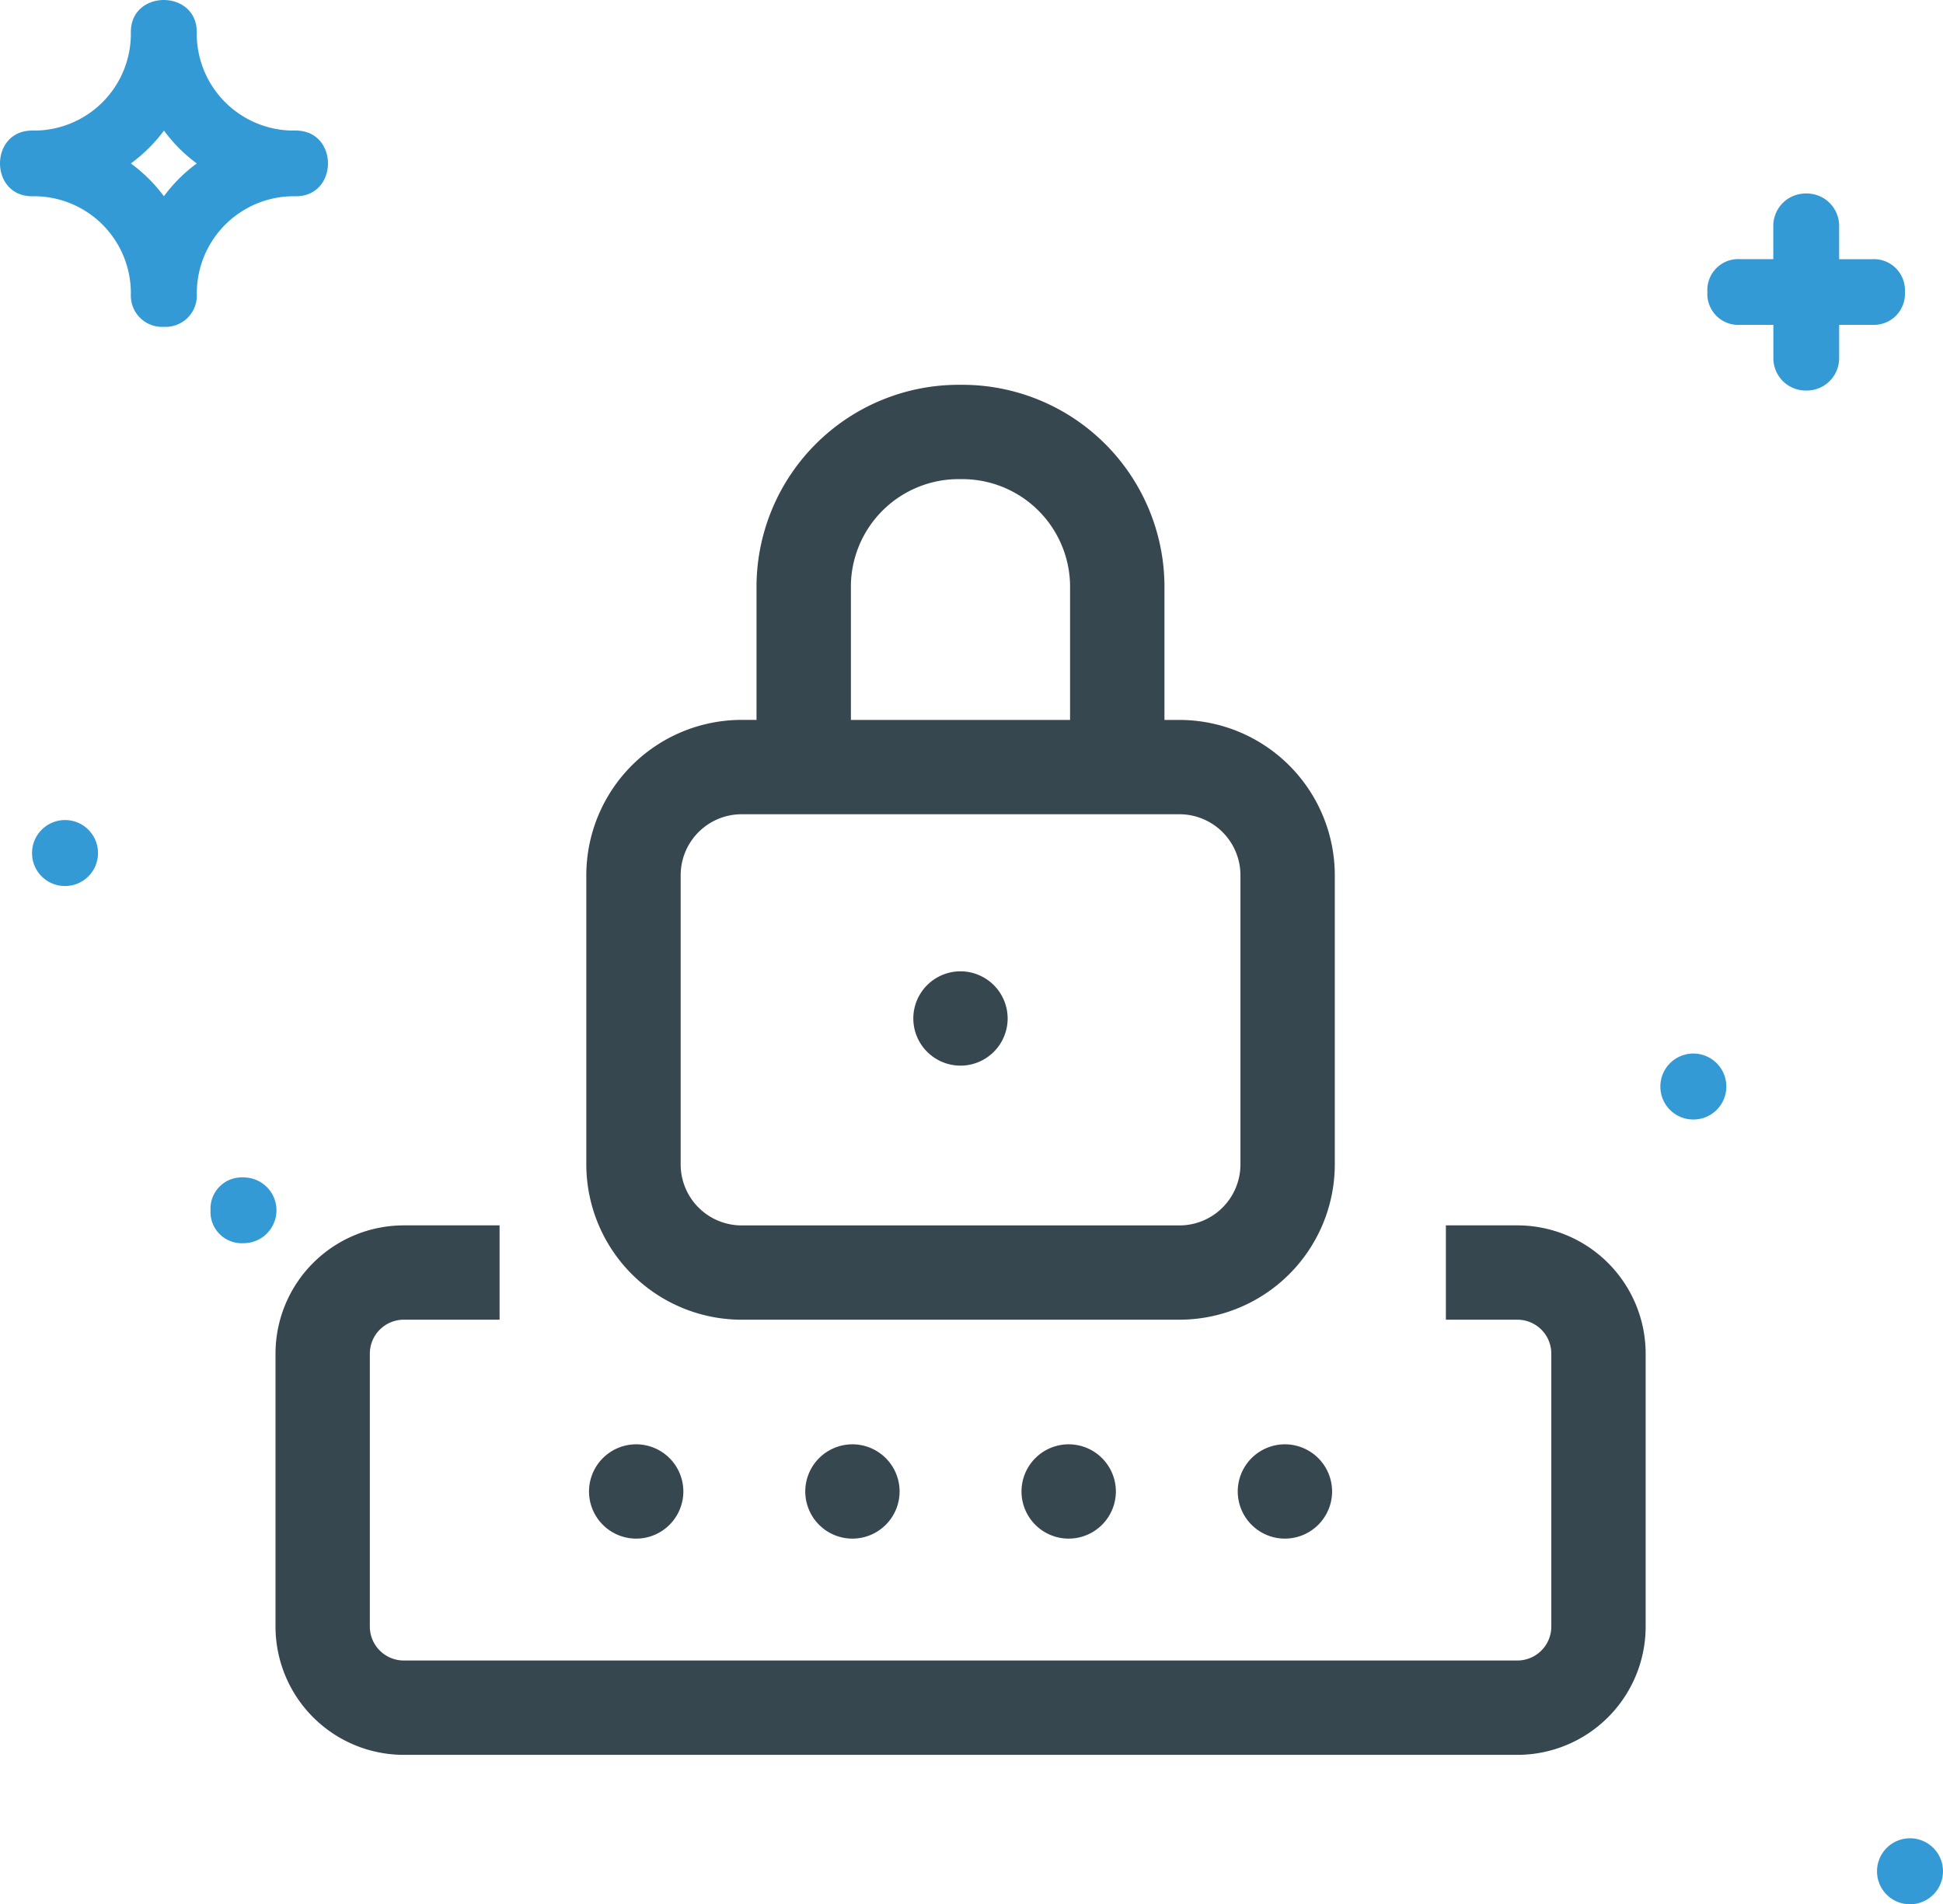 <svg xmlns="http://www.w3.org/2000/svg" width="141.066" height="138.263" viewBox="0 0 141.066 138.263">
  <g id="Group_36680" data-name="Group 36680" transform="translate(-1260 -237.061)">
    <g id="Group_19" data-name="Group 19" transform="translate(1260 237.061)">
      <path id="Shape_1_copy_6" data-name="Shape 1 copy 6" d="M136.276,135.879a2.395,2.395,0,1,1,2.395,2.384A2.389,2.389,0,0,1,136.276,135.879Zm-120.991-48a2.269,2.269,0,0,1,2.4-2.389,2.387,2.387,0,1,1,0,4.774A2.266,2.266,0,0,1,15.286,87.877ZM120.546,78.9a2.395,2.395,0,1,1,2.395,2.385A2.389,2.389,0,0,1,120.546,78.9ZM2.326,61.947a2.395,2.395,0,1,1,2.395,2.385A2.389,2.389,0,0,1,2.326,61.947ZM131.1,28.356a2.35,2.35,0,0,1-2.35-2.35v-2.42h-2.4A2.248,2.248,0,0,1,123.96,21.2a2.246,2.246,0,0,1,2.385-2.384h2.4V16.4a2.35,2.35,0,0,1,2.35-2.35h.08a2.35,2.35,0,0,1,2.35,2.35v2.42h2.389A2.254,2.254,0,0,1,138.3,21.2a2.255,2.255,0,0,1-2.385,2.385h-2.389v2.42a2.35,2.35,0,0,1-2.35,2.35ZM9.5,21.406A7.031,7.031,0,0,0,2.336,14.25c-3.114,0-3.114-4.77,0-4.77A7.028,7.028,0,0,0,9.5,2.326c0-3.1,4.785-3.1,4.785,0A7.04,7.04,0,0,0,21.475,9.48c3.114,0,3.114,4.77,0,4.77a7.043,7.043,0,0,0-7.185,7.156A2.268,2.268,0,0,1,11.9,23.73,2.268,2.268,0,0,1,9.5,21.406Zm0-9.539a11.307,11.307,0,0,1,2.4,2.383,11.214,11.214,0,0,1,2.385-2.383A11.148,11.148,0,0,1,11.905,9.48,11.24,11.24,0,0,1,9.5,11.866Z" transform="translate(0 0)" fill="#339ad5"/>
    </g>
    <path id="Subtraction_1" data-name="Subtraction 1" d="M-8627.836-501.524h-80.852a9.323,9.323,0,0,1-9.312-9.313v-19.821a9.322,9.322,0,0,1,9.313-9.311h6.956v6.849h-6.956a2.466,2.466,0,0,0-2.464,2.462v19.821a2.466,2.466,0,0,0,2.464,2.462h80.852a2.464,2.464,0,0,0,2.461-2.462v-19.821a2.464,2.464,0,0,0-2.461-2.462h-5.193v-6.849h5.193a9.321,9.321,0,0,1,9.311,9.311v19.821A9.322,9.322,0,0,1-8627.836-501.524Zm-16.878-15.7a3.428,3.428,0,0,1-3.425-3.424,3.428,3.428,0,0,1,3.425-3.424,3.428,3.428,0,0,1,3.425,3.424A3.428,3.428,0,0,1-8644.714-517.225Zm-15.7,0a3.428,3.428,0,0,1-3.425-3.424,3.428,3.428,0,0,1,3.425-3.424,3.429,3.429,0,0,1,3.427,3.424A3.429,3.429,0,0,1-8660.414-517.225Zm-15.7,0a3.428,3.428,0,0,1-3.424-3.424,3.428,3.428,0,0,1,3.424-3.424,3.428,3.428,0,0,1,3.425,3.424A3.428,3.428,0,0,1-8676.112-517.225Zm-15.7,0a3.428,3.428,0,0,1-3.424-3.424,3.428,3.428,0,0,1,3.424-3.424,3.428,3.428,0,0,1,3.425,3.424A3.428,3.428,0,0,1-8691.812-517.225Zm39.444-15.895h-31.79a11.288,11.288,0,0,1-11.275-11.276v-21a11.288,11.288,0,0,1,11.275-11.276h1.083v-9.814A14.682,14.682,0,0,1-8668.268-601a14.682,14.682,0,0,1,14.808,14.519v9.814h1.092a11.288,11.288,0,0,1,11.275,11.276v21A11.288,11.288,0,0,1-8652.368-533.12Zm-31.79-36.7a4.43,4.43,0,0,0-4.424,4.427v21a4.43,4.43,0,0,0,4.424,4.427h31.79a4.432,4.432,0,0,0,4.427-4.427v-21a4.432,4.432,0,0,0-4.427-4.427Zm15.891-24.332a7.826,7.826,0,0,0-7.956,7.669v9.814h15.912v-9.814A7.826,7.826,0,0,0-8668.268-594.15Zm0,42.584a3.428,3.428,0,0,1-3.425-3.424,3.428,3.428,0,0,1,3.425-3.424,3.428,3.428,0,0,1,3.424,3.424A3.428,3.428,0,0,1-8668.263-551.566Z" transform="translate(9998.002 866.001)" fill="#37474f"/>
  </g>
</svg>
